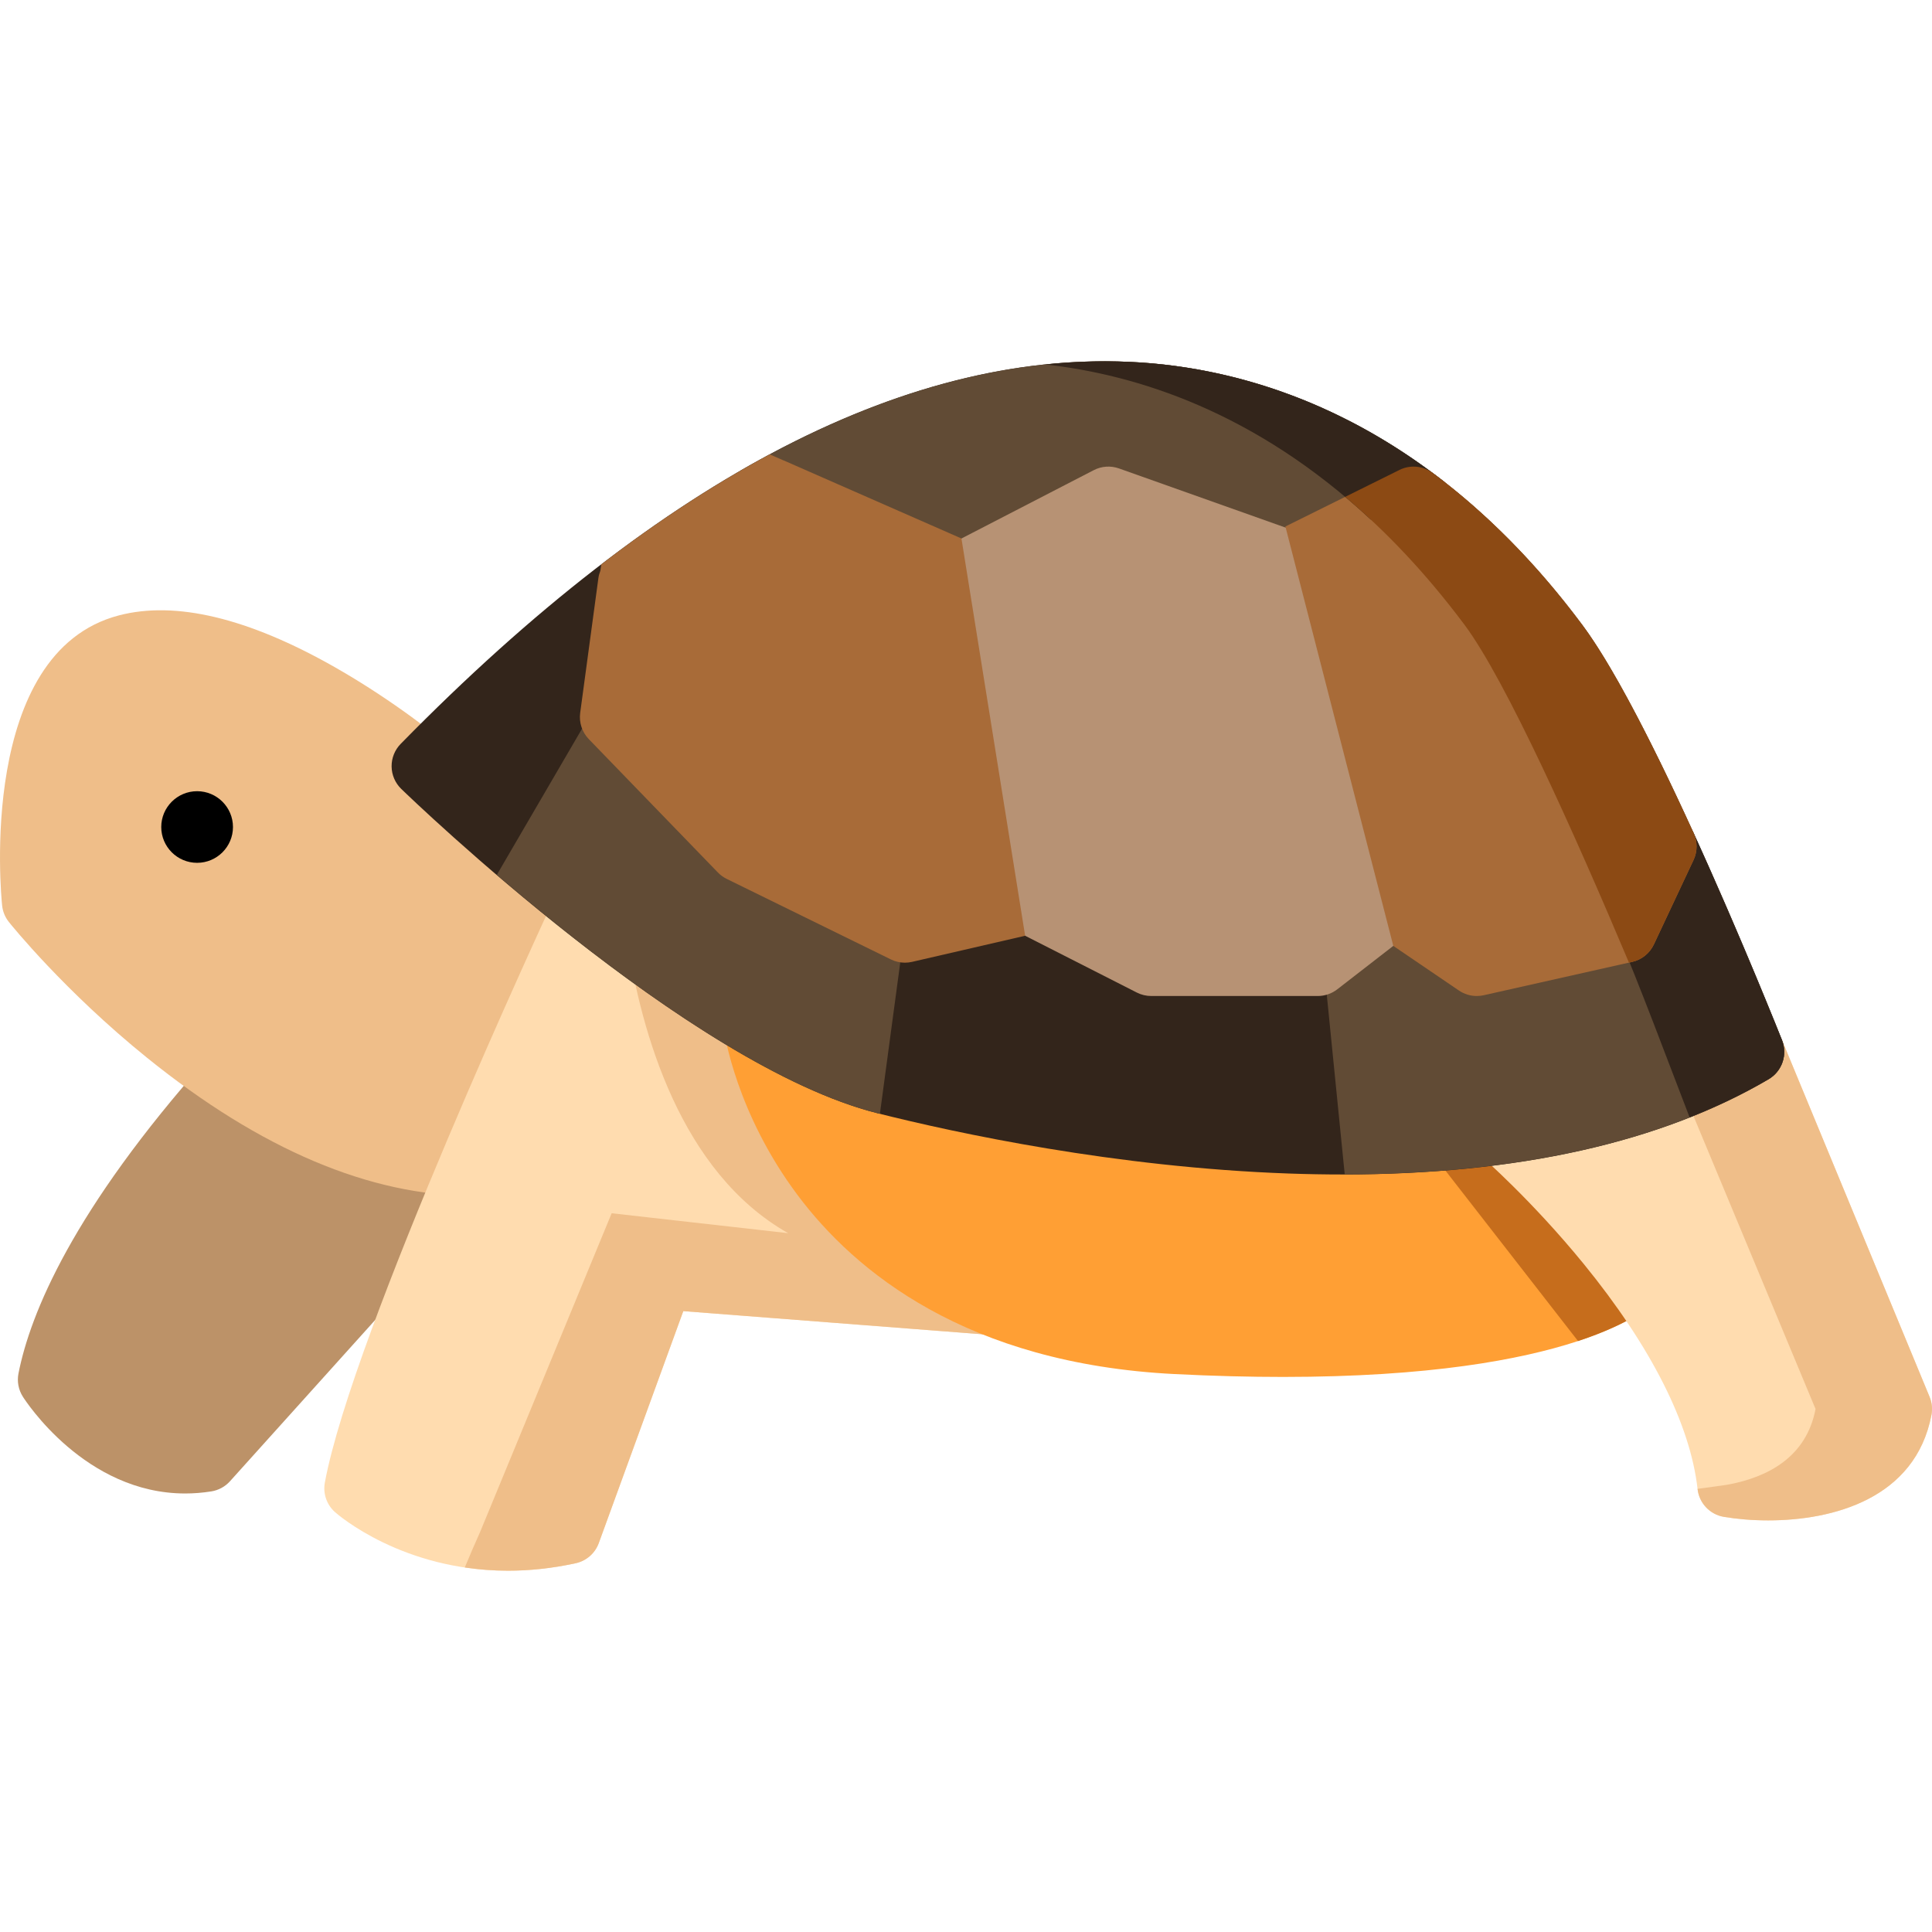 <?xml version="1.0" encoding="iso-8859-1"?>
<!-- Generator: Adobe Illustrator 19.0.0, SVG Export Plug-In . SVG Version: 6.00 Build 0)  -->
<svg version="1.1" id="Layer_1" xmlns="http://www.w3.org/2000/svg" xmlns:xlink="http://www.w3.org/1999/xlink" x="0px" y="0px"
	 viewBox="0 0 512 512" style="enable-background:new 0 0 512 512;" xml:space="preserve">
<path style="fill:#BC9268;" d="M132.987,305.071c-1.352-3.037-4.365-4.993-7.69-4.993c-18.363,0-38.367-7.035-59.455-20.909
	c-3.49-2.296-8.137-1.686-10.915,1.438c-35.675,40.11-46.898,67.48-50.031,83.377c-0.416,2.113-0.007,4.305,1.144,6.125
	c0.716,1.132,16.562,25.678,43.035,25.678c2.235,0,4.551-0.175,6.935-0.554c1.902-0.304,3.644-1.249,4.933-2.681l70.609-78.425
	C133.777,311.656,134.339,308.108,132.987,305.071z"/>
<path style="fill:#EFBE89;" d="M160.628,233.917l-42.914-37.247c-0.038-0.033-0.075-0.065-0.114-0.098
	c-0.511-0.428-12.687-10.571-28.942-19.803c-22.918-13.016-42.153-17.616-57.176-13.677c-37.468,9.832-31.205,74.143-30.92,76.876
	c0.167,1.603,0.791,3.123,1.798,4.382c0.589,0.737,14.695,18.269,36.636,35.991c30.043,24.265,59.08,36.568,86.303,36.568
	c3.345,0,6.373-1.982,7.712-5.047l29.813-68.221C164.297,240.27,163.408,236.33,160.628,233.917z"/>
<path d="M52.236,228.657c-5.24,0-9.503-4.257-9.503-9.49c0-5.233,4.263-9.49,9.503-9.49s9.503,4.257,9.503,9.49
	C61.739,224.401,57.476,228.657,52.236,228.657z"/>
<path style="fill:#FFDCAF;" d="M265.314,337.515c-49.431-20.447-56.524-65.039-56.813-67.012c-0.361-2.55-1.872-4.795-4.098-6.093
	c-13.197-7.685-28.023-18.024-44.066-30.735c-2.241-1.775-5.231-2.293-7.938-1.371c-2.211,0.752-3.986,2.379-4.94,4.462
	c-2.397,5.151-54.033,116.4-61.373,156.136c-0.535,2.9,0.486,5.868,2.692,7.826c0.846,0.751,17.886,15.525,45.848,15.524
	c5.563,0,11.561-0.585,17.948-1.982c2.817-0.617,5.122-2.632,6.109-5.342l22.396-61.465l80.367,6.218
	c4.132,0.342,7.872-2.408,8.835-6.434C271.245,343.224,269.139,339.097,265.314,337.515z"/>
<path style="fill:#EFBE89;" d="M261.448,353.684c4.132,0.342,7.872-2.408,8.835-6.434c0.962-4.025-1.145-8.153-4.969-9.735
	c-49.431-20.447-56.524-65.039-56.813-67.012c-0.361-2.55-1.872-4.795-4.098-6.093c-11.837-6.893-24.992-15.937-39.151-26.895
	c0.244,3.577,0.54,7.327,0.899,11.274c3.786,24.838,14.179,61.867,42.717,78.015l-46.771-5.28l-34.886,84.524
	c-1.216,2.664-2.605,5.911-4.043,9.352c3.582,0.534,7.402,0.852,11.46,0.852c5.563,0,11.561-0.585,17.948-1.982
	c2.817-0.617,5.122-2.632,6.109-5.342l22.396-61.465L261.448,353.684z"/>
<path style="fill:#FF9F34;" d="M439.352,332.867l-35.531-38.429c-1.865-2.017-4.597-2.995-7.317-2.626
	c-62.972,8.59-132.757-6.311-159.836-13.116v0.001c-9.021-2.268-19.875-7.075-32.265-14.288c-2.783-1.622-6.247-1.511-8.922,0.283
	c-2.675,1.794-4.092,4.957-3.651,8.146c0.125,0.894,3.225,22.152,19.651,44.021c15.047,20.031,44.57,44.492,99.773,47.281
	c10.385,0.525,19.958,0.762,28.782,0.762c77.442-0.001,97.096-18.25,99.265-20.551C442.332,341.13,442.353,336.113,439.352,332.867z
	"/>
<path style="fill:#C66D1C;" d="M439.301,344.349c3.031-3.22,3.052-8.236,0.052-11.483l-35.531-38.429
	c-1.865-2.017-4.597-2.995-7.317-2.626c-8.381,1.144-16.883,1.86-25.388,2.244c1.735,2.574,3.616,5.271,5.683,8.122l41.39,53.213
	C432.829,350.57,438.224,345.493,439.301,344.349z"/>
<path style="fill:#FFDCAF;" d="M511.36,370.181L472.2,275.53c-0.931-2.251-2.791-3.987-5.101-4.762s-4.84-0.509-6.941,0.723
	c-17.028,10.004-38.295,16.822-63.213,20.266c-3.274,0.452-5.978,2.779-6.917,5.946c-0.938,3.168,0.063,6.593,2.561,8.756
	c0.131,0.114,13.355,11.62,27.124,28.509c17.806,21.838,28.235,42.465,30.162,59.651c0.419,3.735,3.262,6.74,6.968,7.363
	c3.378,0.568,7.421,0.938,11.767,0.938c17.153,0,39.016-5.773,43.241-27.945C512.158,373.363,511.988,371.696,511.36,370.181z"/>
<path style="fill:#EFBE89;" d="M472.2,275.53c-0.931-2.251-2.791-3.987-5.101-4.762c-2.31-0.774-4.84-0.509-6.941,0.723
	c-5.511,3.238-11.473,6.136-17.852,8.701l38.832,93.208c-2.443,12.82-12.76,18.038-22.936,19.986
	c0.006,0.049-4.135,0.611-8.334,1.178c0.002,0.018,0.006,0.037,0.008,0.055c0.419,3.735,3.262,6.74,6.968,7.363
	c3.378,0.568,7.421,0.938,11.767,0.938c17.153,0,39.016-5.773,43.241-27.945c0.306-1.612,0.137-3.278-0.492-4.793L472.2,275.53z"/>
<path style="fill:#33251B;" d="M472.247,275.646c-1.351-3.41-33.33-83.825-52.982-110.111
	c-40.096-53.633-85.723-67.379-116.939-69.466c-60.43-4.034-126.43,29.961-196.139,101.066c-1.569,1.601-2.435,3.761-2.406,6.002
	c0.029,2.241,0.951,4.378,2.56,5.937c3.087,2.991,76.179,73.377,126.225,85.952c20.94,5.261,62.935,14.332,108.926,15.968
	c4.856,0.173,9.622,0.258,14.306,0.258c46.412,0,84.343-8.474,112.889-25.245C472.265,283.901,473.777,279.504,472.247,275.646z"/>
<g>
	<path style="fill:#614B35;" d="M382.902,127.822c-29.363-22.986-58.555-30.282-80.575-31.755
		c-33.749-2.253-69.237,7.369-106.137,28.679l58.908,27.282l38.628-19.957l47.134,16.741l0,0l33.766-16.74L382.902,127.822z"/>
	<path style="fill:#614B35;" d="M472.247,275.646c-0.107-0.269-10.803-27.202-23.401-54.818c-1.36-2.983-4.331-4.904-7.61-4.923
		c-0.016,0-0.031,0-0.047,0c-3.26,0-6.229,1.884-7.618,4.838l-8.765,18.653l-31.732,7.128l-19.428-13.211
		c-3.013-2.049-7.007-1.925-9.89,0.309l-14.058,10.899l6.668,66.713c46.163-0.08,83.937-8.556,112.319-25.23
		C472.265,283.901,473.777,279.504,472.247,275.646z"/>
</g>
<path style="fill:#33251B;" d="M448.846,220.828c-1.36-2.983-4.331-4.904-7.61-4.923c-0.016,0-0.031,0-0.047,0
	c-3.26,0-6.229,1.884-7.618,4.838l-8.651,18.412l3.634,8.025c5.483,12.536,13.892,35.193,19.212,48.939
	c7.447-2.95,14.441-6.308,20.922-10.115c3.579-2.103,5.09-6.5,3.561-10.358C472.141,275.376,461.445,248.443,448.846,220.828z"/>
<path style="fill:#B79274;" d="M376.962,237.806l-28.056-91.462c-0.781-2.546-2.72-4.572-5.23-5.463l-47.134-16.741
	c-2.193-0.778-4.611-0.616-6.681,0.453l-38.628,19.957c-3.343,1.727-5.134,5.463-4.386,9.151l17.662,87.068
	c0.511,2.517,2.143,4.664,4.434,5.829l32.329,16.44c1.182,0.6,2.489,0.913,3.814,0.913h44.141c1.867,0,3.681-0.621,5.157-1.764
	l19.686-15.262C376.837,244.781,377.987,241.15,376.962,237.806z"/>
<path style="fill:#A86B38;" d="M369.24,250.673l17.387,11.824c1.407,0.956,3.059,1.457,4.732,1.457c0.616,0,1.234-0.068,1.845-0.205
	l39.313-8.832c2.536-0.57,4.667-2.279,5.773-4.633l10.518-22.383c1.052-2.237,1.066-4.823,0.04-7.072
	c-12.211-26.768-22.163-45.371-29.582-55.295c-4.484-5.997-18.13-24.247-39.615-40.219c-2.562-1.904-5.969-2.187-8.798-0.766
	l-30.208,14.976L369.24,250.673z"/>
<path style="fill:#614B35;" d="M201.314,218.453l-33.172-34.269c-1.725-1.783-4.151-2.711-6.626-2.544
	c-0.212,0.015-0.42,0.048-0.628,0.079l-29.194,50.075c0.239,0.261,0.489,0.514,0.762,0.746
	c28.362,24.156,68.754,54.605,100.109,62.484c0.206,0.052,0.416,0.081,0.624,0.116l7.702-57.278L201.314,218.453z"/>
<path style="fill:#A86B38;" d="M239.808,255.122c0.633,0,1.268-0.071,1.894-0.215l29.969-6.921l-16.877-105.283l-47.008-20.64
	c-0.085-0.038-0.175-0.061-0.261-0.095l-3.537-1.548c-14.655,7.85-29.539,17.562-44.632,29.137l-0.265,1.73
	c-0.246,0.624-0.426,1.278-0.518,1.955l-4.818,35.669c-0.346,2.555,0.501,5.127,2.294,6.98l34.194,35.325
	c0.677,0.699,1.469,1.276,2.341,1.704l43.519,21.343C237.263,254.831,238.531,255.122,239.808,255.122z"/>
<path style="fill:#33251B;" d="M277.033,96.59c24.246,2.669,55.652,12.613,86.241,41.109l11.349-5.627l8.278-4.25
	c-11.912-9.326-23.797-16.067-35.185-20.887c-0.025-0.011-0.051-0.021-0.075-0.033c-2.611-1.103-5.196-2.105-7.75-3.014
	c-0.013-0.004-0.026-0.009-0.039-0.015c-0.783-0.278-1.563-0.547-2.342-0.808c-0.194-0.065-0.387-0.128-0.581-0.193
	c-2.241-0.743-4.455-1.414-6.639-2.021c-0.338-0.094-0.676-0.187-1.011-0.277c-0.618-0.167-1.236-0.331-1.849-0.488
	c-0.405-0.103-0.806-0.2-1.209-0.299c-0.93-0.229-1.854-0.446-2.772-0.652c-0.48-0.108-0.961-0.215-1.438-0.316
	c-0.489-0.104-0.976-0.205-1.461-0.304c-0.571-0.116-1.138-0.226-1.704-0.332c-0.438-0.083-0.876-0.167-1.311-0.246
	c-0.821-0.147-1.636-0.285-2.444-0.415c-0.367-0.059-0.731-0.114-1.094-0.169c-0.64-0.098-1.276-0.191-1.907-0.278
	c-0.304-0.043-0.611-0.086-0.914-0.127c-0.893-0.118-1.78-0.227-2.655-0.325c-0.226-0.025-0.448-0.047-0.672-0.071
	c-0.715-0.077-1.425-0.148-2.128-0.212c-0.256-0.024-0.512-0.047-0.765-0.07c-0.887-0.076-1.765-0.147-2.631-0.204
	C294.001,95.512,285.566,95.705,277.033,96.59z"/>
<path style="fill:#8C4A14;" d="M438.557,199.13c-0.468-0.943-0.936-1.879-1.404-2.808c-0.159-0.315-0.319-0.634-0.477-0.946
	c-3.525-6.962-7.027-13.472-10.357-19.075c-0.148-0.249-0.296-0.498-0.443-0.743c-0.329-0.547-0.654-1.084-0.98-1.613
	c-0.313-0.508-0.624-1.01-0.929-1.496c-0.195-0.309-0.388-0.611-0.581-0.912c-0.322-0.503-0.642-0.995-0.957-1.472
	c-0.113-0.172-0.228-0.35-0.341-0.518c-0.415-0.621-0.821-1.213-1.222-1.789c-0.119-0.171-0.238-0.339-0.356-0.506
	c-0.413-0.585-0.823-1.153-1.221-1.687c-0.008-0.01-0.016-0.022-0.024-0.033c-12.497-16.717-25.532-29.555-38.5-39.377
	c-0.072-0.055-0.145-0.109-0.217-0.164c-0.368-0.278-0.736-0.538-1.104-0.81c-2.537-1.774-5.837-2.019-8.592-0.634l-14.38,7.13
	c10.675,8.985,21.324,20.1,31.608,33.857c10.961,14.661,29.298,55.617,43.609,89.569l0.83-0.186c2.536-0.57,4.667-2.279,5.773-4.633
	l10.518-22.383c1.052-2.237,1.066-4.823,0.04-7.072c-2.978-6.529-5.821-12.566-8.527-18.116c-0.105-0.215-0.211-0.433-0.315-0.649
	C439.516,201.066,439.036,200.096,438.557,199.13z"/>
<g>
</g>
<g>
</g>
<g>
</g>
<g>
</g>
<g>
</g>
<g>
</g>
<g>
</g>
<g>
</g>
<g>
</g>
<g>
</g>
<g>
</g>
<g>
</g>
<g>
</g>
<g>
</g>
<g>
</g>
</svg>
